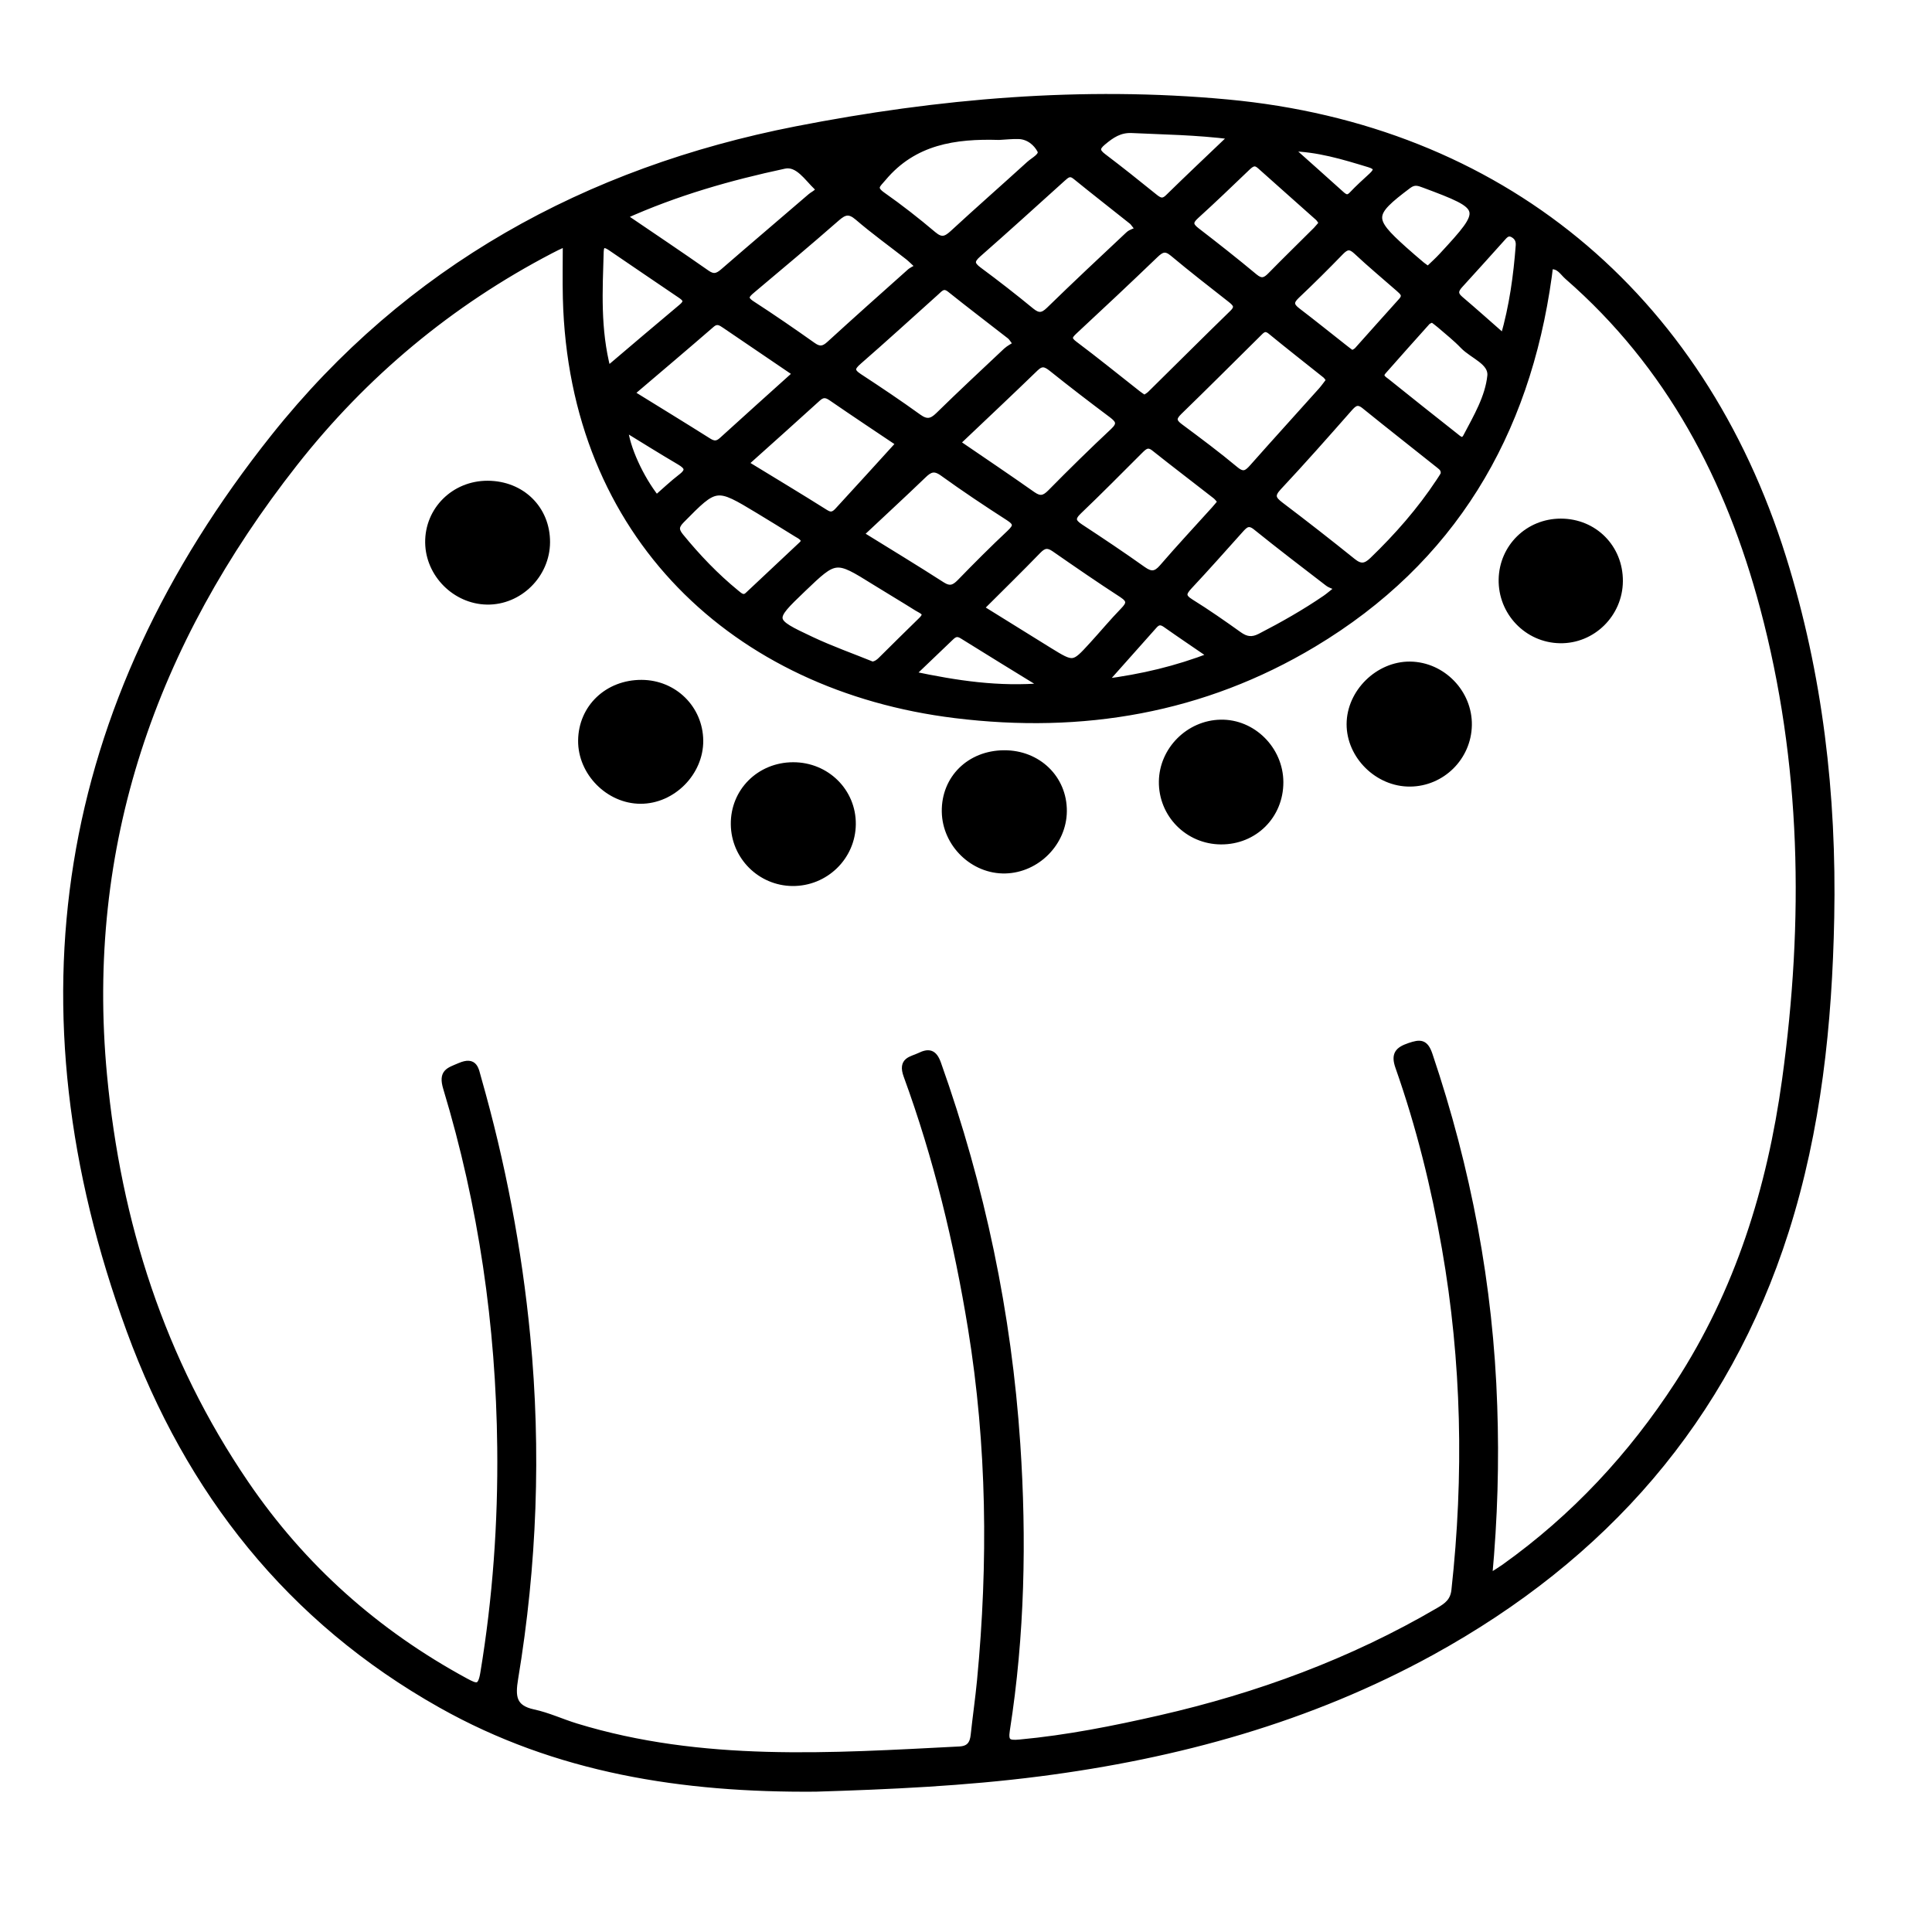 <?xml version="1.0" encoding="utf-8"?>
<!-- Generator: Adobe Illustrator 23.0.0, SVG Export Plug-In . SVG Version: 6.00 Build 0)  -->
<svg version="1.0" xmlns="http://www.w3.org/2000/svg" xmlns:xlink="http://www.w3.org/1999/xlink" x="0px" y="0px"
	 viewBox="0 0 3000 3000" style="enable-background:new 0 0 3000 3000;" xml:space="preserve">
<style type="text/css">
	.st0{stroke:#000000;stroke-width:10;stroke-miterlimit:10;}
</style>
<g id="Layer_1">
</g>
<g id="Layer_2">
	<g>
		<path class="st0" d="M1266.7,2777.1c-206.6,1.7-402.2-28.7-582-130c-235.1-132.3-391.6-331.3-483.2-581.4
			C17,1562.2,92.1,1097.2,425.7,678.4c207.9-261,485.4-413.6,810.7-477.3c220.8-43.2,444.6-62.6,669.3-41.7
			c422.8,39.3,734.6,296.8,862.8,706.4c57,182.2,78.4,368.8,74.7,559c-3.2,165.3-20.3,328.8-70.5,486.7
			c-93.2,292.8-282.3,506.6-549.3,653.5c-190.1,104.5-395.6,160.9-609.7,188.4C1497.3,2768.4,1380.2,2773.6,1266.7,2777.1z
			 M2312,2449.2c12.6-8.1,18.5-11.6,24.1-15.6c108.3-77.3,197.2-172.9,269.5-284.2c93.7-144.2,143.2-303.3,166.6-472.8
			c34-247,30.2-491.7-34.3-733.5c-53.1-199.3-145.7-376-303.7-513.7c-7.7-6.7-13.4-18.3-27.6-16c-0.7,5.3-1.2,10.3-1.9,15.2
			c-34,246.5-149.8,442.2-365.2,571.3c-171.3,102.7-358.6,134.6-556.4,110.2c-341.6-42-594.8-278.4-604.1-647
			c-0.7-27.9-0.1-55.8-0.1-83.7c-1.1,0-3.3-0.6-4.8,0.1c-6.5,2.9-12.8,6-19.1,9.3C698.5,470.4,565.5,581.4,457,719.6
			c-218.8,278.6-329.6,592.5-295.8,950.2c21.6,229.1,89.6,442.5,220.1,634c88.7,130.2,203.1,231.9,341.6,307
			c17,9.2,23.9,11.6,27.9-12.8c19.2-116,27.6-232.9,26.3-350.1c-2-189.8-29-376.4-84-558.3c-7.5-24.8,3.6-26.8,20.9-34.2
			c23.4-10.1,24.3,5.2,28.4,19.4c37.4,131.2,62.9,264.4,76,400.4c17.1,178.1,10.4,355-18.8,531.2c-4.6,27.8-3.4,46,28.7,52.9
			c22.5,4.8,43.9,14.9,66.1,21.7c195.6,59.9,395.7,46.1,595.6,35.9c15.4-0.8,20.9-9.1,22.3-23c3-28.1,7.1-56.1,9.8-84.3
			c17.5-182.8,15.5-365.2-14-546.8c-21.8-133.8-53.5-265.1-100.1-392.5c-8.9-24.3,7.3-24.5,20-30.6c14-6.8,22.1-5.7,28.4,12.1
			c68,191.2,109.4,388.2,122.9,590.4c9.9,148.3,6.9,296.9-16.2,444.4c-3,19,2.9,21.2,20.6,19.5c73.6-6.8,145.8-21.2,217.6-37.6
			c152.4-34.8,297.8-88.3,433.1-167.5c12.7-7.4,22.4-14.6,24.3-31.5c19.6-177.9,16.1-355.1-14.8-531.5
			c-16.7-95.6-40-189.6-72.2-281.1c-7-19.8-0.8-26.5,17.2-32.6c16.4-5.5,24-5.9,30.6,13.6c59.7,177,94.3,358.6,100.4,545.4
			C2322.9,2269.7,2320.6,2356.3,2312,2449.2z M2241.9,736.7c1.3-8-3.1-11.1-6.9-14.2c-38.6-30.8-77.6-61.3-116-92.4
			c-11.2-9.1-16.9-4-24.6,4.8c-36,40.9-72.1,81.8-109.3,121.5c-12,12.8-8.7,18.9,3.3,28c37.8,28.6,75.2,57.8,112.1,87.5
			c11.9,9.6,20,8.6,30.8-1.8c38.7-37.3,73.9-77.4,103.5-122.2C2237.7,743.8,2240.2,739.5,2241.9,736.7z M1777,618.6
			c3.3-2.3,6.9-4.1,9.6-6.8c42.5-41.8,84.6-84,127.4-125.6c9.9-9.6,5.2-14.8-3-21.3c-30.2-23.7-60.5-47.2-89.9-71.8
			c-11.4-9.5-18.1-6.3-27.4,2.7c-41.5,39.9-83.5,79.3-125.7,118.5c-8.4,7.8-10.3,12.3,0.6,20.4c33.1,24.8,65.2,50.9,97.8,76.5
			C1769.5,613.7,1772.9,615.8,1777,618.6z M1427,414.1c-8.4-7.7-12.4-11.9-16.8-15.4c-26.2-20.5-53.2-39.9-78.3-61.5
			c-13.1-11.2-21-8.9-32.8,1.5c-43.2,37.8-87.1,74.7-131.1,111.6c-9.4,7.9-14,13.1-0.4,21.9c32.1,20.8,63.6,42.5,94.8,64.6
			c10.3,7.3,17.1,5.7,25.9-2.4c40.9-37.4,82.3-74.3,123.6-111.1C1415.5,419.7,1420.5,417.8,1427,414.1z M1768.5,356.8
			c-7.1-8.8-8.6-11.5-10.7-13.2c-29.2-23.3-58.7-46.2-87.7-69.8c-8.9-7.2-14.1-2.3-20.3,3.3c-43.5,39.2-86.9,78.7-130.9,117.3
			c-11.5,10.1-11.4,16.1,1,25.2c27.6,20.4,54.7,41.5,81.2,63.3c10.9,8.9,17.9,8.5,28-1.3c40.5-39.5,81.8-78.2,123.1-116.9
			C1756.4,360.6,1763.2,359.2,1768.5,356.8z M2064.6,590.2c-2.7-3.4-4.2-6.1-6.4-7.9c-28.3-22.6-56.9-44.9-84.9-67.9
			c-9.4-7.8-14.3-1.7-20,4c-40.8,40.4-81.4,81-122.6,121c-9.8,9.5-9.3,15.4,1.6,23.4c29.1,21.6,58.2,43.3,86,66.5
			c12.3,10.2,18.3,5.9,26.8-3.7c35.4-40,71.3-79.4,106.9-119.2C2056.4,601.4,2060.3,595.7,2064.6,590.2z M1578.4,534.5
			c-5.3-6.9-7.1-10.5-10-12.8c-31-24.2-62.3-47.9-93-72.5c-10.8-8.7-16.1-0.7-22.6,5c-39.8,35.7-79.3,71.8-119.6,106.9
			c-11.2,9.7-12.4,15.3,0.7,23.9c31.2,20.4,62.2,41.2,92.4,63c12.4,8.9,20.5,7.4,31-2.9c34.6-33.9,70-66.9,105.3-100.1
			C1567.1,540.9,1572.8,538.2,1578.4,534.5z M1485.9,687.6c41.1,28.1,79.6,54,117.5,80.7c11.4,8,18.4,6.3,27.9-3.3
			c31.9-32.4,64.3-64.2,97.5-95.3c11.9-11.1,8.9-17.3-2.3-25.7c-31.5-23.6-62.7-47.5-93.4-72.1c-9.4-7.5-15.8-9.6-25.5-0.2
			C1568.5,609.6,1528.8,646.9,1485.9,687.6z M967.8,335.8c45.2,30.7,87.7,59.2,129.7,88.6c10.7,7.5,17.3,4.8,26-2.8
			c44.9-39,90.3-77.4,135.3-116.2c4.7-4.1,16.7-8.6,9.8-15c-14.8-14-29.4-38-50.7-33.4C1133.4,275.1,1050.2,298.6,967.8,335.8z
			 M1236.2,580c-38.7-26.3-74.3-50.6-110.1-74.8c-6.5-4.4-12.6-8.9-21.2-1.5c-40.7,35.3-81.9,70.1-125.1,106.9
			c42.2,26.1,81.5,50.1,120.5,74.7c8.3,5.2,14,4.8,21.1-1.7C1158.5,649.8,1195.9,616.3,1236.2,580z M1896,779
			c-3-3.3-5.3-6.7-8.3-9.1c-31.7-24.8-63.8-49.1-95.3-74.2c-10.4-8.3-16.1-2.2-22.8,4.4c-31.4,31.3-62.5,62.9-94.6,93.5
			c-11.4,10.8-9.9,16.9,2.5,25c32.8,21.5,65.5,43.4,97.4,66.1c12.4,8.8,20.2,7.9,30.1-3.6c26.3-30.5,53.8-60,80.8-89.9
			C1889.2,787.5,1892.3,783.5,1896,779z M1396.4,688.6c-31-20.8-68.5-45.7-105.7-71.3c-8.2-5.6-13.9-5.4-21.1,1.1
			c-36.4,33.1-73.1,65.9-112.6,101.3c43.3,26.5,84.4,51.1,125,76.7c9.8,6.2,15,1.2,20.4-4.8C1333.8,757.5,1364.9,723.2,1396.4,688.6
			z M1336,829.6c44.9,27.8,86.1,52.7,126.6,78.8c12,7.7,19.1,5.1,28.2-4.2c25.2-26,50.9-51.7,77.3-76.5
			c10.9-10.3,11.3-15.6-1.9-24.1c-34.7-22.3-69-45.2-102.4-69.3c-13.1-9.4-20.5-6-30.5,3.8C1402.2,768.1,1370.3,797.3,1336,829.6z
			 M1551.4,212.3c-68.3-2.1-132.3,7-180.1,64c-8.9,10.6-17.2,15.5-1,26.9c27.2,19.1,53.5,39.7,78.8,61.1
			c12.2,10.3,19.5,8.2,30.2-1.6c39.3-36.3,79.5-71.5,119-107.5c7.1-6.5,21.8-13.2,17.2-22c-6-11.5-18.2-21.9-33.8-22.3
			C1571.6,210.6,1561.5,211.8,1551.4,212.3z M2078.8,912.9c-7.4-3.2-12.7-4.5-16.7-7.5c-37.5-28.8-75.1-57.5-111.9-87.2
			c-11.8-9.5-17.6-3-24.7,4.9c-26.2,29.2-52.2,58.6-79.1,87.3c-9.7,10.4-11.1,16.3,2.5,24.7c25.6,15.9,50.4,33.2,75,50.8
			c11,7.8,20.4,9.2,33,2.7c34.9-18,69-37.3,101.4-59.5C2063.1,925.8,2067.4,922,2078.8,912.9z M1522.7,944.3
			c36.6,22.7,71.5,44.5,106.5,66.1c37.7,23.2,37.8,23.2,66.6-8.3c16.3-17.8,31.8-36.5,48.6-53.8c10-10.2,11.5-16.4-2-25.2
			c-35.5-23-70.3-47-105-71.1c-10.1-7.1-16.9-6-25.4,2.8C1583.3,884.4,1553.9,913.2,1522.7,944.3z M1354.6,1032.4
			c6.4-1,10.3-4.2,13.9-7.8c20.8-20.5,41.4-41.2,62.4-61.5c12.1-11.7,0.3-14.8-6.5-19.1c-22.1-13.9-44.6-27.2-66.8-41
			c-60-37.3-60-37.3-111,11.5c-50.5,48.4-50.8,49,13.4,79.2C1290.8,1008.2,1323.1,1019.6,1354.6,1032.4z M2053.3,346.3
			c-2.9-3.8-4.3-6.6-6.4-8.5c-30.1-26.9-60.4-53.6-90.4-80.5c-8.3-7.4-13.9-3-20.3,3.1c-26.2,25.1-52.4,50.3-79.3,74.7
			c-10.2,9.2-9.6,15,1.1,23.2c30.4,23.4,60.5,47.1,89.9,71.6c10.4,8.7,16.9,6.5,25.3-2.2c23.3-23.8,47.2-47,70.8-70.6
			C2047.2,353.8,2050.1,349.9,2053.3,346.3z M1249,840.7c-1.4-6.6-7.1-8.9-12-11.9c-19.6-12.2-39.3-24.3-59.1-36.3
			c-66.1-39.9-65.8-39.6-119.9,15.2c-9.1,9.3-9.3,15.4-1.5,25.1c26.2,32.1,54.6,61.9,86.7,88.1c5.4,4.4,11.1,10.1,18.4,3.2
			c27.9-26.1,55.8-52.3,83.6-78.5C1246.7,844.2,1247.8,842.4,1249,840.7z M2224.1,495.4c-3.3,1.7-6.4,2.5-8.2,4.5
			c-22.8,25.4-45.6,50.9-68.1,76.5c-7.5,8.5,0.9,12.6,5.9,16.6c35.2,28.3,70.6,56.4,106.1,84.4c5,3.9,11.6,11,17.1,0.6
			c15.9-30.2,34.2-61.1,37.6-94.4c2.2-21.8-27.6-31.3-42.5-46.8c-11.1-11.6-23.8-21.6-35.9-32.1
			C2232.3,501.4,2228.3,498.6,2224.1,495.4z M2099.6,549.2c3.4-2.1,6.3-3.2,8.2-5.3c22.9-25.4,45.4-51.1,68.4-76.4
			c8.3-9.1,2-14.1-4.2-19.6c-21.9-19.2-44.4-37.9-65.6-57.8c-9.8-9.2-16-7.9-24.7,1.1c-22.4,23.1-45.2,45.8-68.6,67.9
			c-9.9,9.4-9.2,15.6,1.3,23.6c24.8,18.9,49,38.5,73.5,57.7C2091.6,543.5,2095.6,546.2,2099.6,549.2z M943.5,574.2
			c40.2-34.1,77.4-65.9,115-97.3c8.7-7.3,8.2-12.1-1-18.3c-36.7-24.7-73-49.7-109.6-74.5c-8.5-5.7-15.1-6.4-15.5,6.8
			C930.7,450.8,927,510.9,943.5,574.2z M1913.3,211.5c-57.2-7.2-106.3-7.5-155.3-9.9c-19.2-1-32,7.8-45.4,19
			c-10.5,8.7-10.5,14.4,0.5,22.7c26.4,20,52.3,40.6,78.1,61.5c7.7,6.2,13.6,10.9,22.8,1.9C1844.7,276.6,1875.9,247.2,1913.3,211.5z
			 M2217.5,418.6c7.9-7.6,15.3-14.2,22-21.5c67.5-73,67-74.9-28.1-110.4c-8.5-3.2-15.3-5.8-24.7,1.3c-59.1,44.5-59.9,51.8-6.4,99.8
			c9,8.1,18.2,15.9,27.4,23.7C2210.8,414,2214.1,416.1,2217.5,418.6z M2334.8,523.6c14.1-49.2,20.2-95.5,23.8-142.2
			c0.6-7.8-2.2-13.7-9.1-17.5c-8.5-4.6-13,1.3-17.7,6.6c-21.6,23.9-42.9,47.9-64.7,71.6c-7.4,8-9.3,14.4,0.2,22.5
			C2289.2,483.2,2310.7,502.4,2334.8,523.6z M1416,1047.2c70.4,14.8,133.7,24.5,205.8,18.4c-46.4-28.6-87.2-53.4-127.6-78.7
			c-7.9-4.9-12.7-2.5-18.2,2.9C1457.4,1007.7,1438.7,1025.4,1416,1047.2z M1713.6,1059.5c60.9-7.9,112.8-20.4,167.3-41.3
			c-26.2-18-48.7-33.1-70.8-48.7c-7.2-5.1-12.4-4.6-18.1,1.9C1767.6,999,1742.9,1026.6,1713.6,1059.5z M2002.2,229.8
			c26.8,23.9,53.7,47.8,80.4,71.9c6,5.4,10.6,7.5,17.2,0.4c9.6-10.2,20.1-19.6,30.4-29.1c9.6-8.9,8.5-14.4-4.3-18.2
			C2085.8,242.6,2045.7,230.3,2002.2,229.8z M970.1,665c2.2,29.2,24.4,77.8,49.2,108.9c12.8-11.2,25.2-23,38.6-33.3
			c13.2-10.1,9.9-16.3-2.4-23.6C1027.2,700.4,999.3,682.9,970.1,665z"/>
		<path class="st0" d="M757.1,751.5c53,0.1,92.3,38.8,92,90.6c-0.3,50.5-42.9,92.6-93,91.7c-49-0.9-90.2-42.2-90.9-91.1
			C664.5,791.9,705.4,751.4,757.1,751.5z"/>
		<path class="st0" d="M2189.6,1032.3c50.2,0.6,91.8,43.5,90.9,93.8c-0.9,49.7-41.5,90-91.1,90.3c-49.9,0.4-93.6-42.7-93.4-92.1
			C2096.2,1075.1,2140.2,1031.8,2189.6,1032.3z"/>
		<path class="st0" d="M996.3,1060.7c50.4,0.2,90.2,39.5,90.7,89.3c0.4,49.6-42.6,93.1-92.2,93.1c-49.6,0-92.6-43.6-92.1-93.2
			C903.2,1098.9,943.5,1060.5,996.3,1060.7z"/>
		<path class="st0" d="M1559.1,1170c52.6-0.3,92.9,38.8,92.5,89.7c-0.4,48.7-41.4,90.3-90.4,91.6c-49.8,1.3-93.1-40.7-93.8-91.1
			C1466.7,1208.8,1505.8,1170.3,1559.1,1170z"/>
		<path class="st0" d="M1231.6,1188.6c51.7-0.1,92.8,40.5,92.3,91.3c-0.5,50.7-42.4,91.4-93.5,90.9c-49.8-0.6-90-40.8-90.6-90.6
			C1139.1,1229,1179.5,1188.7,1231.6,1188.6z"/>
		<path class="st0" d="M1987.8,1214.6c0.1,51.9-40.1,91.9-91.9,91.6c-51.3-0.3-92.1-41.8-91.4-92.8c0.7-49.1,41.7-90,91-90.9
			C1945.3,1121.5,1987.7,1163.9,1987.8,1214.6z"/>
		<path class="st0" d="M2515,902.4c-0.3,51-42.3,92.4-92.8,91.4c-50.7-0.9-91.1-43.2-90.1-94.2c1-50,41.1-89.3,91.5-89.3
			C2475.4,810.3,2515.3,850.5,2515,902.4z"/>
	</g>
</g>
</svg>
